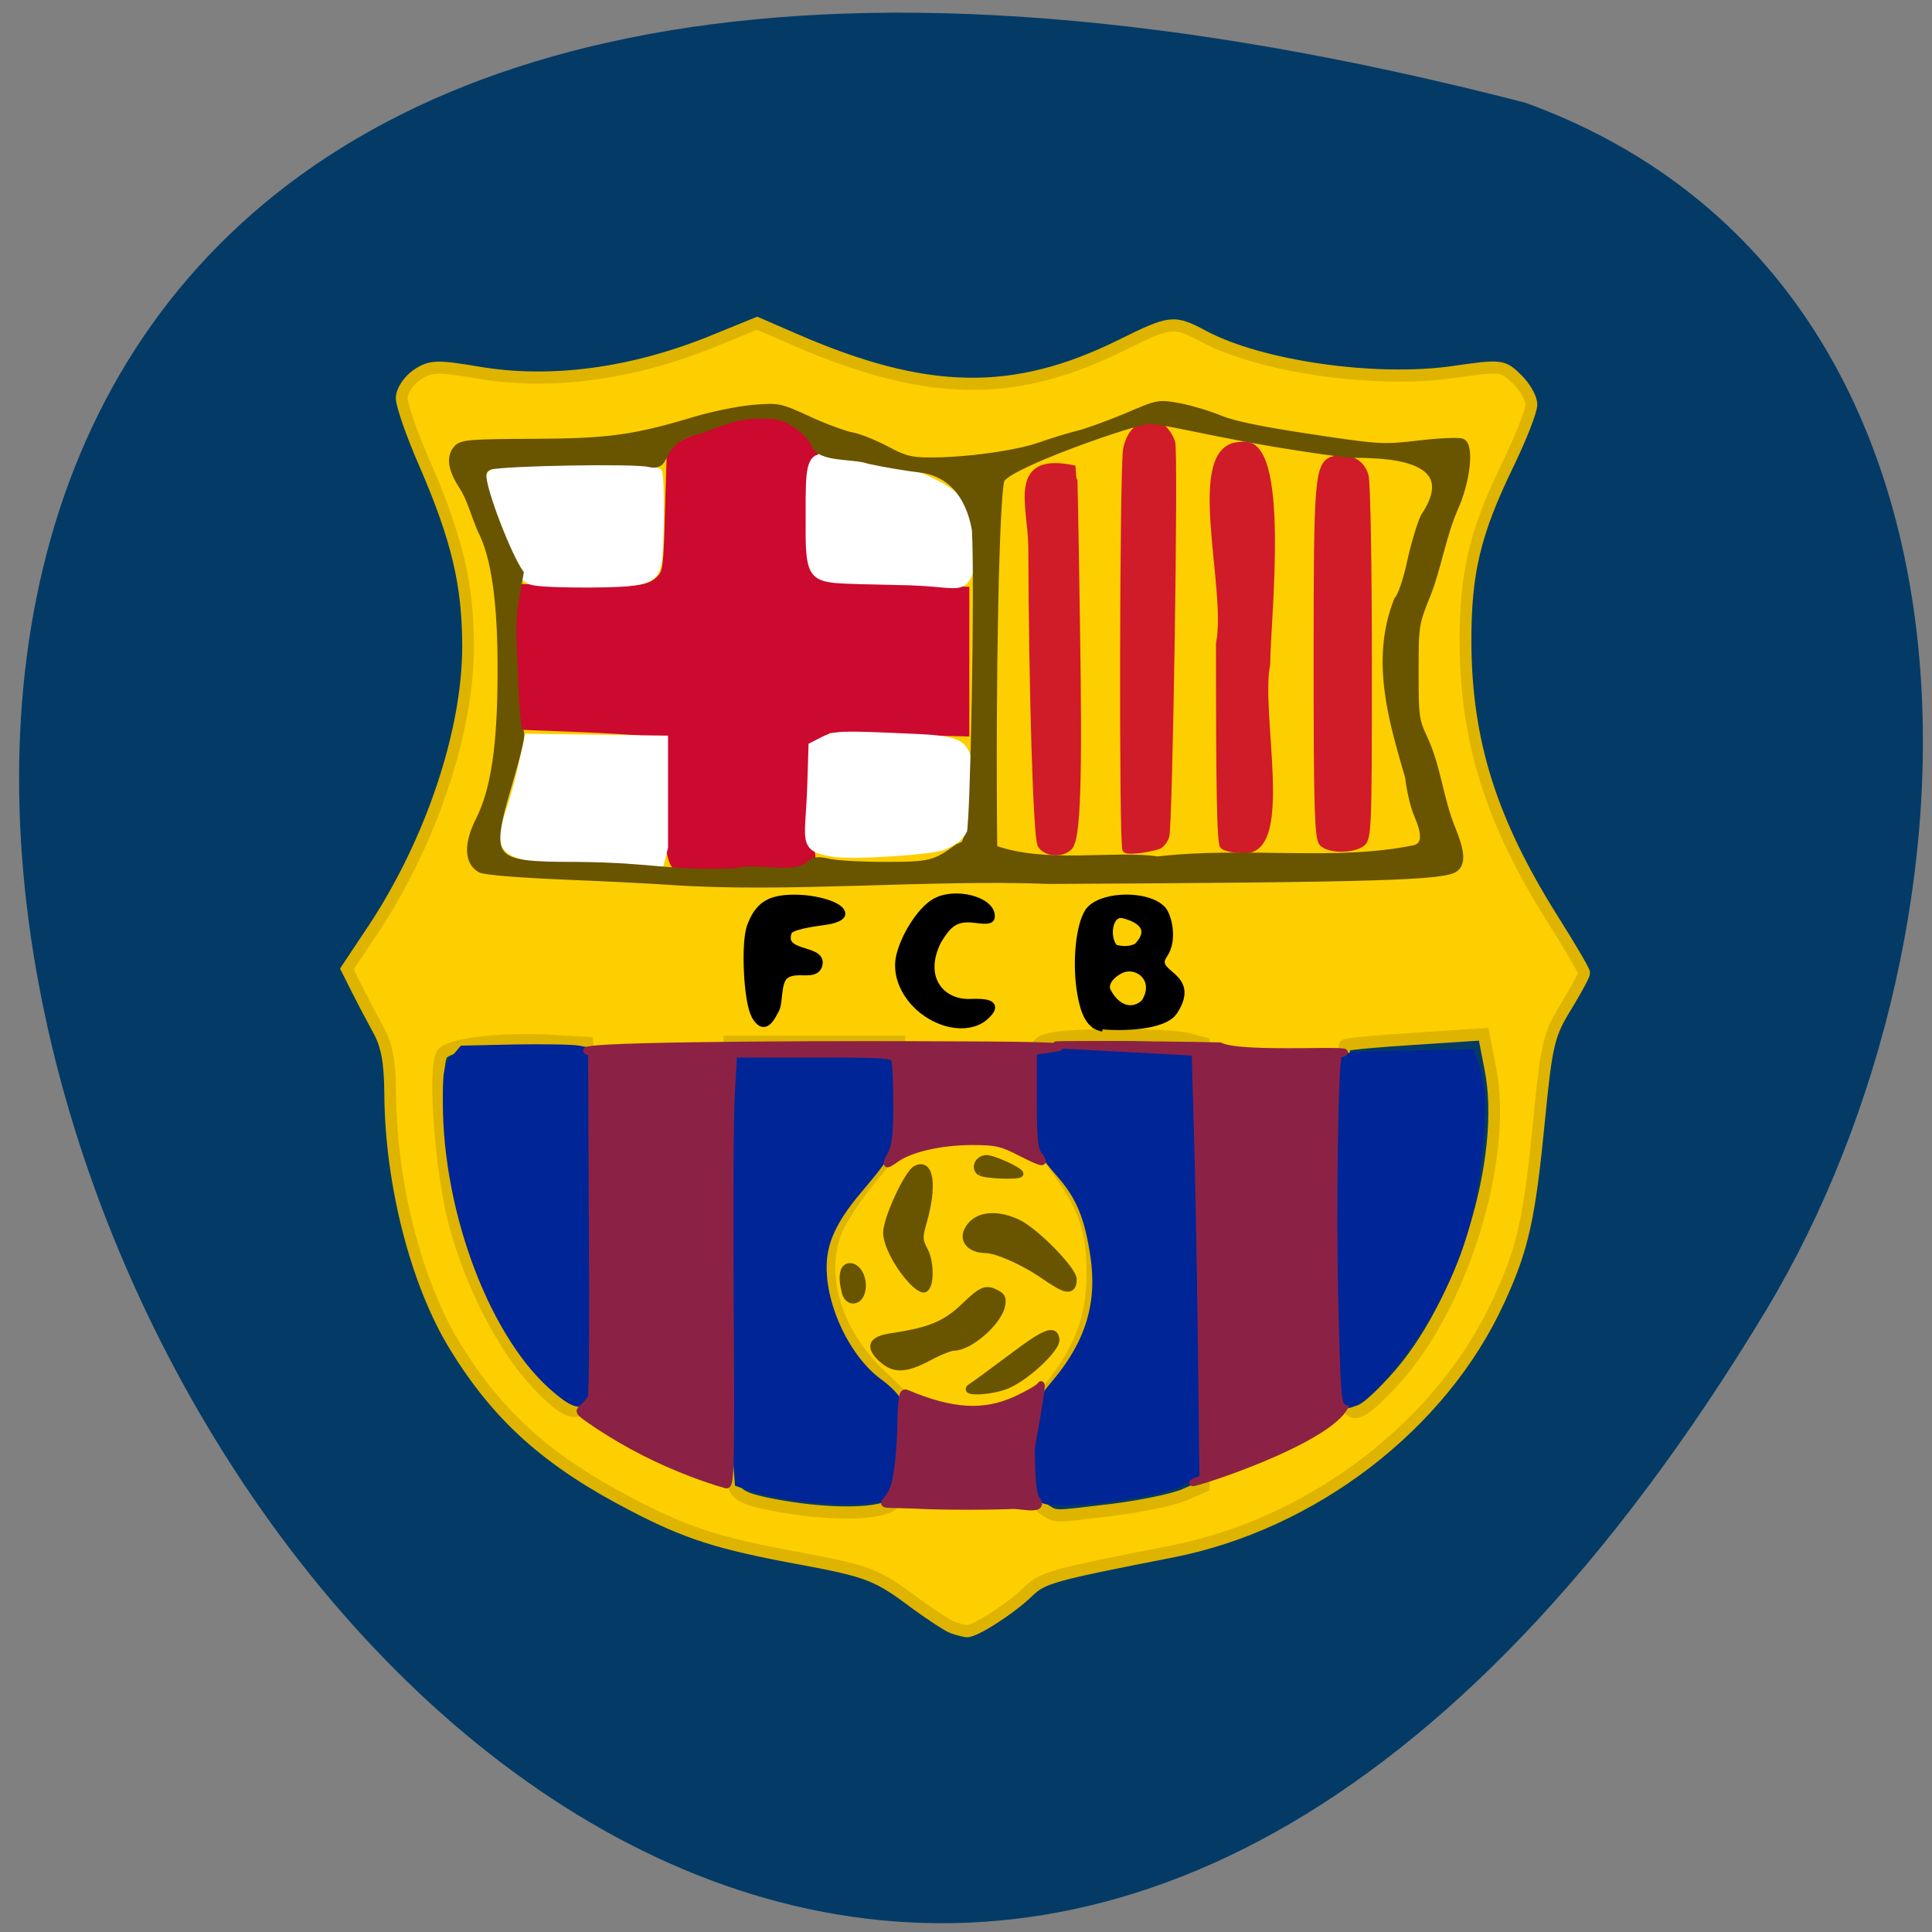 <svg xmlns="http://www.w3.org/2000/svg" viewBox="0 0 32 32"><rect x="0" y="0" width="32" height="32" fill="#808080" stroke="none"/><path d="m 25.27 1.703 c -46.973 -12.145 -17.03 54.84 3.984 19.996 c 3.844 -6.402 4.109 -17.05 -3.984 -19.996" fill="#033b66"/><path d="m 126.73 215.73 c -0.655 -0.254 -2.851 -1.649 -4.882 -3.076 c -5.603 -4.059 -6.651 -4.44 -16.481 -6.216 c -11.01 -1.966 -15.498 -3.33 -23.03 -7.135 c -11.796 -5.899 -18.709 -11.892 -24.705 -21.311 c -5.439 -8.499 -9.01 -22.01 -9.08 -34.15 c -0.033 -4.218 -0.459 -6.501 -1.671 -8.594 c -0.885 -1.554 -2.228 -4.03 -2.982 -5.486 l -1.376 -2.664 l 3.801 -5.518 c 7.962 -11.702 13.07 -26.48 13.07 -37.897 c 0 -8.309 -1.507 -14.461 -5.931 -24.387 c -1.835 -4.03 -3.309 -8.119 -3.309 -9.07 c 0 -0.951 0.95 -2.347 2.097 -3.108 c 1.9 -1.237 2.752 -1.269 8.585 -0.317 c 10.09 1.649 21.396 0.19 32.602 -4.218 l 6.193 -2.442 l 5.21 2.188 c 18.283 7.706 30.505 7.928 45.38 0.825 c 7.04 -3.362 7.34 -3.393 11.566 -1.237 c 7.995 4.123 24.02 6.311 34.797 4.789 c 6.619 -0.92 6.848 -0.888 8.814 0.983 c 1.114 1.047 1.999 2.569 1.999 3.393 c 0 0.856 -1.442 4.408 -3.178 7.897 c -4.751 9.45 -6.03 14.747 -5.996 24.292 c 0.098 13.256 3.539 23.848 11.992 36.914 c 2.49 3.806 4.522 7.167 4.522 7.453 c 0 0.285 -1.147 2.347 -2.556 4.567 c -2.326 3.647 -2.687 5.074 -3.67 14.81 c -1.376 13.7 -2.261 17.601 -5.636 24.704 c -7.929 16.776 -25.852 30.1 -45.577 33.838 c -16.612 3.14 -17.923 3.488 -19.954 5.391 c -2.457 2.315 -7.438 5.391 -8.552 5.328 c -0.459 -0.063 -1.376 -0.285 -2.064 -0.539 m -7.995 -16.84 c 0.295 -0.476 0.786 -3.742 1.081 -7.294 l 0.59 -6.438 l -3.735 -3.457 c -6.225 -5.867 -8.552 -13.51 -5.898 -19.63 c 0.623 -1.459 2.818 -4.63 4.882 -7.01 l 3.768 -4.376 v -13.795 h -23.657 l 0.033 28.891 c 0 15.857 0.229 29.652 0.491 30.635 c 0.36 1.427 1.409 1.998 4.653 2.664 c 8.388 1.681 16.645 1.586 17.792 -0.19 m 30.28 1.047 c 3.965 -0.476 8.454 -1.364 9.994 -1.998 l 2.785 -1.173 v -59.684 l -2.163 -0.539 c -2.851 -0.729 -16.416 -0.729 -19.233 -0.032 c -2.195 0.571 -2.228 0.698 -2.228 6.977 c 0 6.089 0.131 6.565 2.949 10.275 c 4.096 5.391 5.177 8.467 5.177 14.429 c -0.033 5.74 -1.573 9.863 -5.603 14.873 c -2.359 2.949 -2.523 3.647 -2.523 9.577 c 0 5.233 0.262 6.565 1.409 7.231 c 1.769 1.047 0.885 1.047 9.437 0.063 m -72.64 -17.188 c 0.754 -4.916 0.786 -18.267 0.131 -33.36 l -0.524 -12.336 l -4.948 -0.285 c -7.34 -0.381 -14.319 0.444 -15.269 1.808 c -1.245 1.839 -0.164 15.952 1.769 22.897 c 2.326 8.309 6.881 16.808 11.566 21.565 c 4.817 4.852 6.52 4.789 7.274 -0.285 m 111.86 -0.19 c 9.535 -9.958 15.957 -30 13.434 -42.11 l -0.917 -4.567 l -9.502 0.603 c -5.243 0.317 -9.633 0.698 -9.797 0.888 c -0.623 0.603 -1.147 40.31 -0.59 44.81 c 0.754 5.994 1.933 6.06 7.372 0.381" transform="matrix(0.119 0 0 0.123 0.685 0.416)" fill="#fdcf00" stroke="#deb400" stroke-width="1.634"/><g transform="scale(0.125)"><g fill="#002596" stroke="#002596"><path d="m 73.813 184.28 c -8.281 -6.781 -14.688 -23.438 -14.688 -38.25 c 0 -4.063 0.094 -4.594 1.063 -5.75 l 1.094 -1.281 l 6.969 -0.156 c 3.844 -0.063 7.625 0 8.438 0.156 l 1.438 0.281 l -0.031 22.16 c -0.031 12.188 -0.188 22.688 -0.344 23.313 c -0.469 1.719 -1.438 1.594 -3.938 -0.469" stroke-width="0.897"/><g stroke-width="0.889"><path d="m 105.53 198.41 c -2.313 -0.344 -5 -0.906 -5.969 -1.25 l -1.75 -0.625 l -0.281 -3.75 c -0.406 -5.094 -0.469 -33.03 -0.094 -43.875 l 0.281 -8.781 h 20.09 l 0.281 1.406 c 0.125 0.75 0.25 3.344 0.25 5.719 c 0 4.938 -0.063 5.094 -4.656 10.563 c -3.281 3.906 -4.594 6.813 -4.594 10.06 c -0.031 5.5 3.25 12.219 7.406 15.25 c 1.25 0.906 2.406 2.094 2.531 2.656 c 0.344 1.375 -0.875 11.906 -1.469 12.469 c -0.719 0.75 -7.469 0.844 -12.03 0.156"/><path d="m 137.97 198.56 c -0.656 -0.813 -1.188 -7.781 -0.813 -10.438 c 0.25 -1.688 0.813 -2.719 2.75 -5 c 4.406 -5.281 5.969 -10.5 5 -16.813 c -0.75 -5 -1.906 -7.781 -4.375 -10.594 c -1.188 -1.344 -2.375 -2.875 -2.656 -3.406 c -0.563 -1.094 -0.719 -12 -0.188 -12.344 c 0.188 -0.125 2.406 -0.469 4.906 -0.75 c 3.5 -0.406 5.688 -0.406 9.688 0 c 2.875 0.281 5.313 0.656 5.469 0.813 c 0.156 0.188 0.438 12.656 0.625 27.781 l 0.313 27.469 l -1.75 0.969 c -3.25 1.844 -17.938 3.656 -18.969 2.313"/><path d="m 177.88 185.78 c -0.281 -0.469 -0.531 -23.03 -0.406 -35.22 c 0.125 -10.313 0.125 -10.344 1.094 -10.594 c 0.563 -0.125 4.469 -0.281 8.688 -0.344 l 7.688 -0.125 l 0.406 1.094 c 0.969 2.625 1.188 5.5 0.781 10.281 c -0.781 9.03 -2.25 14.5 -5.625 21.06 c -4.188 8.094 -11.375 16 -12.625 13.844"/></g></g><g fill="#8b2245" stroke="#8b2245" stroke-width="0.889"><path d="m 159.38 195.88 l -0.219 -18.375 c -0.125 -10.125 -0.375 -22.813 -0.531 -28.22 l -0.281 -9.844 l -18.09 -0.969 c -2.781 -0.156 12.969 -0.094 21.375 0.094 c 2.969 1.531 20.406 0.125 15.75 1.156 c -0.531 0.531 -0.813 21.563 -0.469 34.03 c 0.313 11.906 0.375 12.438 1.219 12.781 c -3.156 5.344 -25.875 12 -18.75 9.344"/><path d="m 91.84 195.31 c -4.594 -1.75 -8.531 -3.75 -12.594 -6.406 c -3.875 -2.656 -2.188 -1.438 -0.906 -3.781 c 0.156 -0.563 0.219 -11.06 0.125 -23.344 l -0.094 -22.344 c -5.875 -0.969 28.13 -1.063 42.19 -1.031 c 16.531 0.031 21.563 0.156 19.344 0.5 l -2.969 0.438 v 6.313 c 0 4.906 0.125 6.563 0.625 7.219 c 1.094 1.469 0.813 1.438 -2.25 -0.094 c -2.594 -1.344 -3.313 -1.5 -6.531 -1.5 c -4.094 0 -8.156 0.938 -10.03 2.281 c -1.469 1.031 -1.531 0.969 -0.625 -0.781 c 0.5 -0.906 0.688 -2.75 0.688 -6.469 c 0 -2.875 -0.125 -5.531 -0.281 -5.938 c -0.219 -0.625 -1.594 -0.688 -10.781 -0.688 h -10.531 l -0.281 5 c -0.188 2.781 -0.25 15.625 -0.156 28.594 c 0.125 20.719 0.063 23.563 -0.531 23.5 c -1.656 -0.469 -3.063 -0.969 -4.406 -1.469"/><path d="m 122.78 199.53 c -8.594 -0.469 -4.938 0.688 -4.094 -3.375 c 0.313 -1.469 0.625 -4.719 0.656 -7.25 c 0.094 -3.875 0.219 -4.531 0.781 -4.313 c 6.094 2.563 10.219 2.781 14.469 0.875 c 1.5 -0.688 2.969 -1.531 3.25 -1.875 c 0.688 -1.375 -1.156 7.844 -1.156 8.313 c 0 3.719 0.188 5.938 0.563 6.594 c 1.469 1.844 -1.75 1 -2.938 1 c -4 0.156 -8.25 0.125 -11.531 0.031"/></g><path d="m 89.5 114.72 c -0.813 -0.563 -1.313 -4.938 -1.344 -11.969 l -0.031 -5.406 l -2.344 -0.25 c -1.313 -0.156 -5.594 -0.406 -9.563 -0.563 l -7.219 -0.281 l -0.25 -9.219 c -0.156 -5.063 -0.219 -9.219 -0.188 -9.219 c 0.031 0 3.406 0.094 7.469 0.219 c 8.219 0.281 10 0.063 11.375 -1.313 c 0.875 -0.875 0.969 -1.563 1.156 -9.06 l 0.25 -8.125 l 1.094 -0.531 c 3.344 -1.625 9.656 -3.75 11.25 -3.75 c 2.031 0 5.438 1.75 6.469 3.313 c 0.531 0.813 0.5 1.344 -0.063 3.625 c -0.75 3.125 -0.906 11.5 -0.219 13.281 c 0.281 0.688 1.031 1.438 1.688 1.719 c 0.656 0.25 5.219 0.563 10.09 0.719 l 8.875 0.281 v 18.938 l -9.09 -0.219 l -9.09 -0.25 l -1.313 1.156 l -1.344 1.125 v 6.188 c 0 3.406 0.156 6.813 0.313 7.594 c 0.25 1.094 0.156 1.469 -0.438 1.75 c -1.188 0.531 -16.781 0.75 -17.531 0.25" fill="#cc092f" stroke="#cc092f" stroke-width="0.895"/><g fill="#d01b29" stroke="#d01b29"><path d="m 141.66 112.25 c 1.094 -1.063 1.344 -8.469 1 -29.969 c -0.156 -11.06 -0.344 -20.16 -0.375 -20.19 c -8.313 -1.75 -5.719 4.656 -5.594 10.188 c 0.063 19.656 0.656 38.594 1.219 39.656 c 0.625 1.125 2.75 1.313 3.75 0.313" stroke-width="0.871"/><path d="m 149.16 112.56 c -0.469 -0.438 -0.375 -50.719 0.094 -53.03 c 0.438 -2.219 1.75 -3.438 3.625 -3.438 c 1 0 2.156 1.625 2.406 2.531 c 0.438 1.531 -0.344 50.625 -0.781 52.16 c -0.188 0.625 -0.688 1.219 -1.125 1.344 c -1.781 0.5 -3.906 0.719 -4.219 0.438" stroke-width="0.87"/><path d="m 162.09 112.09 c -0.406 -0.375 -0.531 -6.938 -0.531 -26.813 c 1.5 -7.313 -4.375 -26.28 2.875 -26.28 c 6.25 -1.375 3.438 23.438 3.438 29 c -1.313 6.438 3.156 24.625 -2.906 24.625 c -1.281 0 -2.594 -0.25 -2.875 -0.531" stroke-width="0.872"/><path d="m 175.25 111.69 c -0.594 -0.563 -0.719 -4.875 -0.719 -24.06 c 0 -24.563 0.125 -26.19 2.313 -26.75 c 1.844 -0.469 3.594 0.469 4.03 2.188 c 0.25 0.906 0.438 12.09 0.438 24.875 c 0 22.531 -0.031 23.281 -1.031 23.875 c -1.375 0.813 -4.156 0.75 -5.03 -0.125" stroke-width="0.941"/></g><g stroke="#000"><path d="m 100.09 134.47 c -1 -1.688 -1.375 -9.438 -0.594 -11.625 c 1 -2.75 2.406 -3.719 5.625 -3.75 c 3.063 -0.031 6.344 1 6.344 2 c 0 0.375 -1 0.781 -2.344 0.938 c -1.281 0.188 -4.438 0.594 -4.719 1.375 c -1.25 3.375 4.594 2.219 4.03 4.406 c -0.406 1.656 -2.906 0.219 -4.438 1.375 c -1.125 0.875 -0.75 3.531 -1.281 4.563 c -1.094 2.156 -1.719 2.313 -2.656 0.719" stroke-width="1.095"/><path d="m 124.91 135.34 c -3.938 -1.406 -6.469 -5.281 -5.688 -8.656 c 0.625 -2.656 2.75 -6 4.563 -7.094 c 2.563 -1.594 7.563 -0.375 7.563 1.813 c 0 0.563 -0.438 0.625 -2.188 0.406 c -2.781 -0.375 -3.688 0.906 -4.875 2.813 c -2.5 4.938 0.406 8.344 4.25 8.219 c 3.03 -0.125 3.594 0.438 1.938 1.906 c -1.281 1.125 -3.438 1.344 -5.563 0.594" stroke-width="0.95"/><path d="m 146.13 136.22 c -1.688 -0.313 -2.531 -1.813 -3.03 -5.344 c -0.563 -4.156 0.094 -9.06 1.375 -10.375 c 1.906 -1.969 7.625 -2 9.531 0 c 0.75 0.781 1.594 4.03 0.219 6 c -1.938 2.781 4.563 2.531 1.344 7.5 c -1.438 2.219 -8.06 2.25 -10.75 1.75 m 6.844 -2.875 c 2.031 -3.156 -1.063 -5.5 -3.281 -4.313 c -1.469 0.781 -2.125 1.969 -1.625 2.844 c 1.25 2.344 3.313 2.938 4.906 1.469 m -0.969 -7.438 c 2.594 -2.719 -0.406 -3.875 -1.781 -4.219 c -2.031 -0.531 -2.5 3.094 -1.219 4.406 c 1.063 0.313 2.125 0.281 3 -0.188" stroke-width="0.951"/></g><g fill="#fff" stroke="#fff"><path d="m 69.53 113.5 c -3.094 -0.781 -3.438 -1.906 -2 -6.156 c 0.5 -1.406 1.25 -4.156 1.656 -6.125 l 0.781 -3.531 l 9.06 0.125 l 9.03 0.125 v 14.344 l -0.531 2.125 c -5.375 1.469 -12.5 0.375 -18 -0.906" stroke-width="0.924"/><path d="m 72.44 77.28 c -2.594 -0.188 -2.688 -0.219 -3.906 -2.219 c -1.625 -2.719 -3.281 -7.125 -3.656 -9.875 c -0.281 -1.969 -0.188 -2.281 0.656 -2.719 c 1.406 -0.75 21.25 -0.688 21.719 0.063 c 0.406 0.594 0.344 10.5 -0.094 12.375 c -0.406 1.906 -1.844 2.375 -7.188 2.469 c -2.656 0.063 -6.06 0 -7.531 -0.094" stroke-width="0.91"/><g stroke-width="0.936"><path d="m 110.97 76.81 c -3.344 -0.281 -3.781 -1.063 -3.75 -6.938 c 0 -6.25 -0.125 -8.844 1.313 -9.188 c 4.656 -1.125 15.281 2.344 18.19 5.219 c 1.938 1.969 3.094 9.125 1.031 11.125 c -1 0.938 -2.719 0.094 -8.563 0.031 c -3.406 -0.063 -7.094 -0.156 -8.219 -0.25"/><path d="m 110.41 113.06 c -4.375 -0.719 -3.188 -1.469 -2.969 -9.188 l 0.156 -5.03 l 1.531 -0.781 c 1.406 -0.719 2.313 -0.781 9.438 -0.469 c 9.875 0.406 9.75 0.344 9.875 7.03 c 0.094 4.938 -0.531 6.281 -3.438 7.531 c -1.438 0.625 -12 1.344 -14.594 0.906"/></g></g><g fill="#695400" stroke="#695400" stroke-width="0.889"><path d="m 120.81 169.72 c -1.844 -1.969 -3.344 -4.844 -3.344 -6.375 c 0 -1.844 2.75 -7.813 3.875 -8.438 c 1.969 -1.063 2.406 2.25 0.969 7.188 c -0.531 1.875 -0.5 2.25 0.188 3.563 c 0.875 1.625 0.844 4.875 -0.031 5.156 c -0.281 0.094 -1.031 -0.406 -1.656 -1.094"/><path d="m 140.88 170.59 c -0.344 -0.125 -1.5 -0.813 -2.531 -1.531 c -2.688 -1.875 -6.313 -3.469 -7.813 -3.469 c -1.875 -0.031 -2.969 -1.156 -2.375 -2.469 c 0.938 -2.094 3.656 -2.531 6.719 -1.094 c 2.344 1.125 7.344 6.219 7.344 7.5 c 0 1.063 -0.406 1.375 -1.344 1.063"/><path d="m 116.84 180.09 c -1.813 -1.719 -1.375 -2.625 1.5 -3.03 c 4.875 -0.719 7 -1.625 9.406 -3.938 c 2.406 -2.313 2.906 -2.5 4.375 -1.719 c 0.688 0.375 0.813 0.75 0.594 1.688 c -0.531 2.219 -4.281 5.438 -6.313 5.438 c -0.469 0 -1.969 0.594 -3.344 1.344 c -3.063 1.625 -4.625 1.688 -6.219 0.188"/><path d="m 128.69 183.75 c 0.469 -0.281 2.75 -1.969 5.094 -3.719 c 4.656 -3.531 5.938 -4.063 6.156 -2.563 c 0.156 1.156 -3.688 4.813 -6.344 6.03 c -2.031 0.938 -6.344 1.156 -4.906 0.25"/><path d="m 129.88 155.34 c -0.844 -0.563 -0.25 -1.844 0.844 -1.844 c 0.906 0 4.438 1.625 4.438 2.031 c 0 0.375 -4.625 0.219 -5.25 -0.188"/><path d="m 112 171.28 c -0.563 -2.125 -0.313 -3.469 0.625 -3.469 c 1.094 0 1.969 1.781 1.563 3.313 c -0.344 1.469 -1.813 1.563 -2.188 0.156"/><path d="m 88.75 116.81 c -2.563 -0.188 -9.03 -0.5 -14.375 -0.719 c -5.813 -0.25 -10.125 -0.594 -10.719 -0.906 c -1.688 -0.938 -1.781 -3.344 -0.188 -6.5 c 2.031 -4.03 2.906 -9.875 2.906 -19.719 c 0.031 -9.125 -0.813 -15.12 -2.625 -18.688 c -0.875 -1.938 -1.406 -4.188 -2.469 -5.813 c -1.531 -2.344 -1.75 -4 -0.656 -5.125 c 0.656 -0.625 1.969 -0.719 9.906 -0.75 c 10 -0.031 13.5 -0.5 21.469 -2.906 c 2.406 -0.719 5.906 -1.438 7.781 -1.594 c 3.344 -0.281 3.531 -0.25 7.344 1.5 c 2.156 1 4.719 1.938 5.688 2.125 c 0.969 0.156 3.03 1 4.594 1.813 c 2.438 1.313 3.281 1.531 5.906 1.531 c 4.781 0 11.344 -0.906 14.469 -2 c 1.594 -0.563 3.875 -1.25 5.094 -1.563 c 1.188 -0.281 4.063 -1.344 6.406 -2.313 c 4.188 -1.813 4.219 -1.813 7.03 -1.313 c 1.563 0.313 3.969 1.031 5.375 1.625 c 1.719 0.719 5.531 1.5 11.969 2.469 c 9.125 1.375 9.625 1.406 14.375 0.844 c 2.688 -0.313 5.25 -0.438 5.688 -0.25 c 1.188 0.469 0.656 5.281 -1 8.875 c -1.563 3.656 -2.219 7.875 -3.563 11.281 c -1.594 3.938 -1.625 4.125 -1.625 10.25 c 0 5.969 0.031 6.406 1.219 8.938 c 1.75 3.813 2.063 7.969 3.625 11.813 c 1.25 3.03 1.406 4.594 0.469 5.344 c -1.313 1.125 -10 1.406 -53.688 1.625 c -16.281 -0.625 -34.844 1.219 -50.41 0.125 m 64.63 -2.875 c 11.906 -1.375 23.625 0.688 34.19 -1.531 c 1.313 -0.5 1.375 -1.813 0.219 -4.5 c -0.469 -1.063 -0.969 -3.281 -1.156 -4.938 c -2.063 -7.156 -4.688 -15.406 -1.469 -23.469 c 0.469 -0.469 1.188 -2.531 1.688 -4.844 c 0.469 -2.219 1.281 -4.969 1.813 -6.156 c 6.188 -9.156 -8.156 -8.125 -10.188 -8.313 c -14.844 -1.906 -22.25 -4.125 -26.12 -4.469 c -1.875 0 -18.938 5.938 -19.688 7.875 c -0.688 1.813 -1.219 26.344 -0.969 48.844 c 6.813 2.5 16.13 0.625 21.688 1.5 m -46.22 0.625 c 0.688 -0.594 1.156 -0.656 2.594 -0.344 c 0.969 0.25 4.344 0.438 7.5 0.438 c 5.969 0 6.594 -0.156 9.656 -2.375 c 5.531 -2.594 -1.063 2.219 1.625 -1.875 c 0.469 -1.094 1.094 -32.813 0.688 -40.22 c -1.281 -7.06 -5.906 -7.844 -7.219 -8 c -1.625 -0.188 -4.719 -0.688 -6.844 -1.156 c -2.094 -0.75 -6.5 -0.156 -7.25 -2.156 c -0.281 -0.719 -1.344 -1.875 -2.375 -2.563 c -1.625 -1.063 -2.375 -1.281 -4.813 -1.281 c -2.406 0 -3.813 0.375 -7.875 1.969 c -6.25 1.344 -3.844 5.156 -6.875 4.438 c -1.906 -0.469 -19.09 -0.156 -20.969 0.344 c -0.656 0.188 -1 0.625 -1 1.281 c 0 1.969 3.25 10.438 4.938 12.875 c -0.594 3.594 -1.219 5.281 -0.844 10.875 c 0.188 6.625 0.438 9.781 0.781 10 c 0.375 0.25 0 2.063 -1.313 6.563 c -3.188 10.813 -2.813 11.281 8.813 11.281 c 10.563 0.094 11.781 1.188 21.16 0.844 c 2.594 -0.844 7.531 0.875 9.625 -0.906"/></g></g></svg>